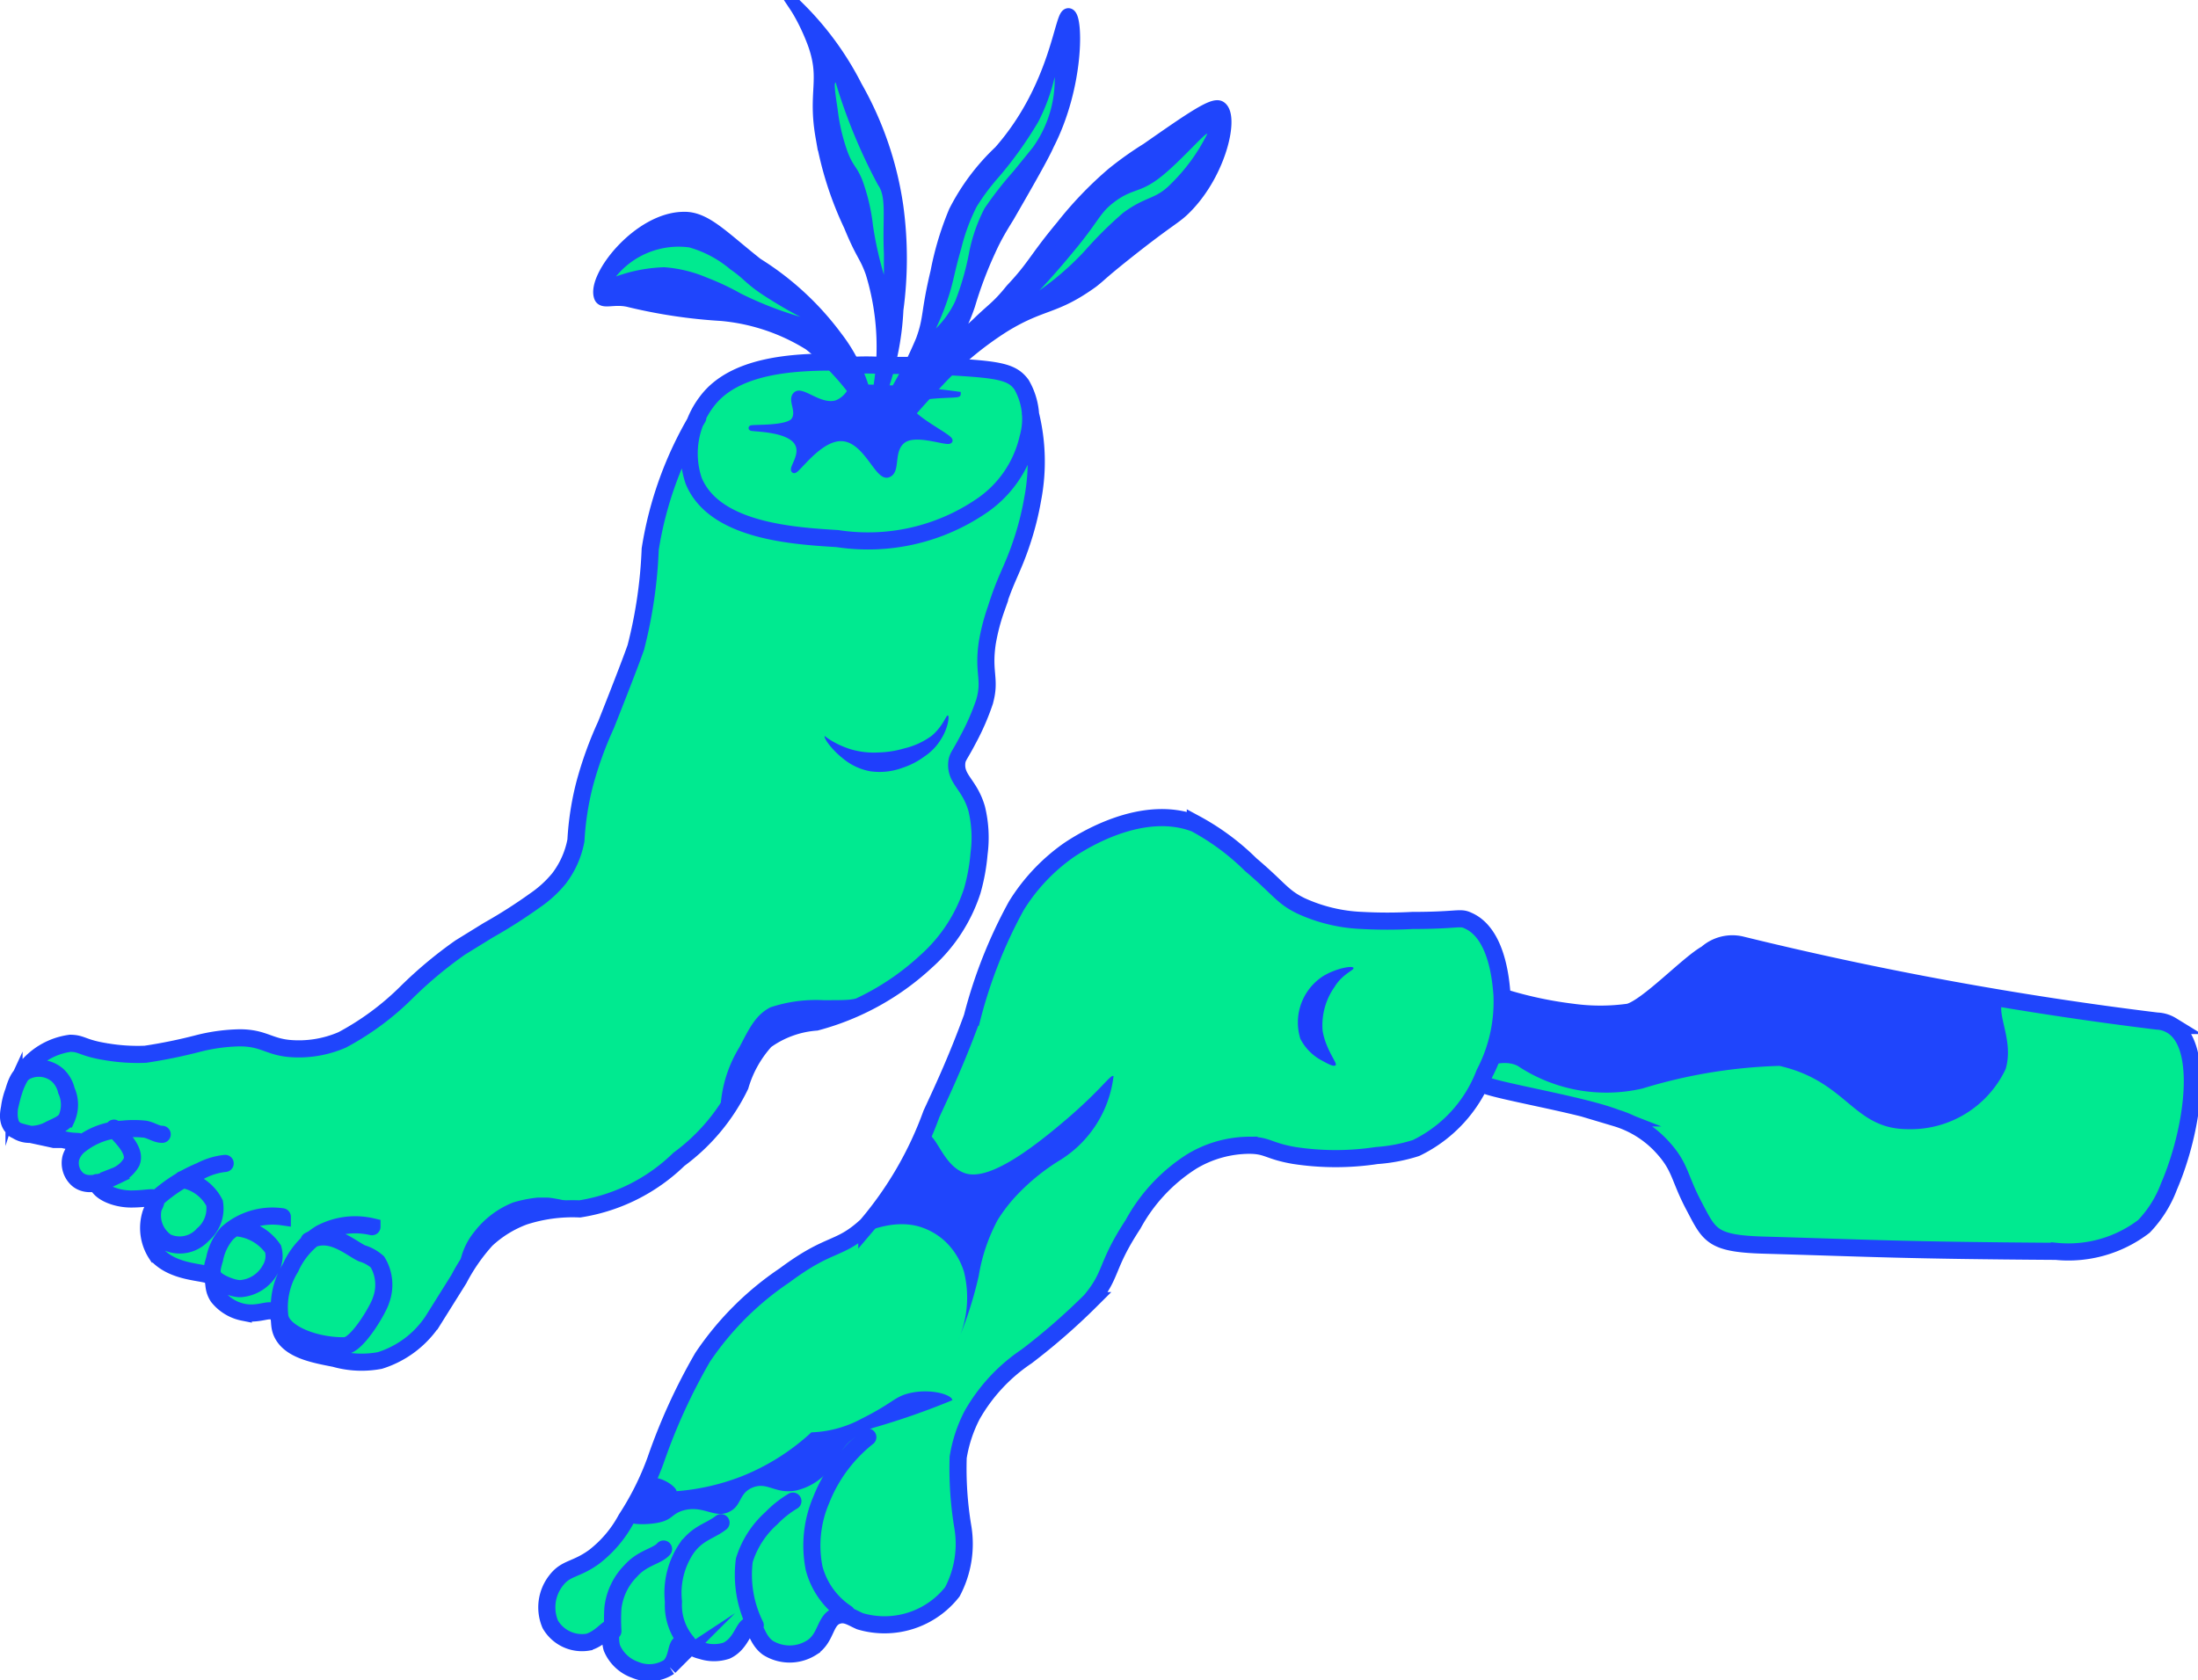 <svg id="nowHereMarker"
    xmlns="http://www.w3.org/2000/svg" viewBox="0 0 64.23 49.1">
    <defs>
        <style>.cls-1{fill:#00ea90;}.cls-2,.cls-3{fill:#1f45fc;}.cls-2,.cls-5,.cls-6{stroke:#1f45fc;stroke-miterlimit:10;}.cls-2,.cls-5{stroke-linecap:round;}.cls-2{stroke-width:0.15px;}.cls-4{fill:#1f3efc;}.cls-5,.cls-6{fill:none;}.cls-5{stroke-width:0.5px;}.cls-6{stroke-width:0.4px;}</style>
    </defs>
    <title>blueLineFeet</title>
    <g id="nowHereMarker-2" data-name="nowHereMarker">
        <path id="left-foot-color" class="cls-1" d="M29.63,11.09c-.24-.2-.78-.24-1.85-.31s-1.08,0-2-.1c-.2,0-.48,0-.89,0a8.37,8.37,0,0,0-1,0,7.14,7.14,0,0,0-1.3.13,3.41,3.41,0,0,0-1.67.74A4.53,4.53,0,0,0,20,12.94a9.82,9.82,0,0,0-.56,1.34,10.67,10.67,0,0,0-.41,1.6c-.19,1.06-.05,1.14-.24,2a10.6,10.6,0,0,1-.48,1.62c-.18.52-.23.56-.62,1.58-.34.86-.51,1.29-.56,1.48-.12.55-.11.93-.32,1.9a2.67,2.67,0,0,1-.2.62,2.75,2.75,0,0,1-.56.78,5.6,5.6,0,0,1-1.3.92c-.89.54-.93.53-1.32.81a11.33,11.33,0,0,0-1,.77c-.36.31-.38.35-.94.85a6.53,6.53,0,0,1-1.21,1,3.59,3.59,0,0,1-.88.35,3.15,3.15,0,0,1-1,.07c-.76-.05-.8-.26-1.44-.31a6.14,6.14,0,0,0-1.48.18c-1.1.19-.94.24-1.27.26-1.13.06-1.55-.51-2.41-.29a1.89,1.89,0,0,0-.81.44,2.44,2.44,0,0,0-.62.91,1.11,1.11,0,0,0-.12.89c.15.31.58.41,1,.49.61.14,1.07,0,1.11.19s-.23.16-.3.42a.62.62,0,0,0,.2.63c.17.12.3,0,.56.12s.19.21.41.35a1.5,1.5,0,0,0,1.11.1c.19-.06.31-.14.35-.1s-.17.23-.29.52a1.19,1.19,0,0,0,0,.94,1.48,1.48,0,0,0,1,.7c.36.09.54,0,.71.19s.06.35.22.61a1.35,1.35,0,0,0,.93.47c.4.06.57-.15.74,0s.09.35.2.61c.24.59,1.22.71,1.7.77a2.9,2.9,0,0,0,1.53-.1c.61-.25.93-.71,1.5-1.54.68-1,.64-1.32,1.24-1.86a3.6,3.6,0,0,1,1.1-.68,5.76,5.76,0,0,1,1.78-.24A5.25,5.25,0,0,0,19.72,34a4.44,4.44,0,0,0,1.82-2.06,3,3,0,0,1,.6-1.24,2.56,2.56,0,0,1,.79-.58,2.38,2.38,0,0,1,.92-.22c.51,0,1.43-.4,3.21-1.77a4.47,4.47,0,0,0,1-1.26,4.72,4.72,0,0,0,.53-1.89,3.27,3.27,0,0,0-.07-1.32c-.21-.74-.59-.84-.58-1.35s.26-.39.58-1.18a5.35,5.35,0,0,0,.3-1.15,9.1,9.1,0,0,0,0-1.16A5.76,5.76,0,0,1,29.4,17a20.7,20.7,0,0,0,.69-2,6.55,6.55,0,0,0,.17-2.12C30.17,12.11,30.1,11.47,29.63,11.09Z"/>
        <path id="right-foot-color" class="cls-1" d="M42.65,26.81c-.32-.12-.4,0-1.37.06a9.36,9.36,0,0,1-1.89-.05,3.83,3.83,0,0,1-1.16-.29,3.56,3.56,0,0,1-.72-.43,8.9,8.9,0,0,1-.95-.86,4.94,4.94,0,0,0-1.4-1.09,3.11,3.11,0,0,0-1.08-.28,3.61,3.61,0,0,0-1.82.39,5.38,5.38,0,0,0-1.47.91,5.75,5.75,0,0,0-.88,1A7.8,7.8,0,0,0,29,27.87c-.32.79-.27.87-.62,1.83-.23.65-.42,1.1-.76,1.89-.17.37-.45,1-1,2.16a6.2,6.2,0,0,1-1,1.73,5.28,5.28,0,0,1-.72.64,7.43,7.43,0,0,1-1.31.68A6.87,6.87,0,0,0,22,38a7.77,7.77,0,0,0-1.14,1.22A8.13,8.13,0,0,0,20,40.68c-.13.27-.14.3-.64,1.52a13.5,13.5,0,0,1-.66,1.52A7.81,7.81,0,0,1,17.89,45a4.2,4.2,0,0,1-1,.79,1.85,1.85,0,0,0-.61.41A1.14,1.14,0,0,0,16,47.21a1.12,1.12,0,0,0,.62.68,1.09,1.09,0,0,0,.58.06,1.14,1.14,0,0,0,.4-.17c.19-.15.24-.32.29-.31s-.1.33,0,.65a1.05,1.05,0,0,0,.52.57,1.07,1.07,0,0,0,.73.16c.06,0,.51,0,.56-.32a1.71,1.71,0,0,1,.26-.65c.12.06.42.44.89.36a1.2,1.2,0,0,0,.75-.38c.18-.21.19-.42.31-.43s.15.14.3.33a1.52,1.52,0,0,0,.61.47,1.05,1.05,0,0,0,.94-.11c.28-.21.32-.38.49-.84,0-.1.33-.19.5-.11a2.73,2.73,0,0,0,1.06.3,2.37,2.37,0,0,0,1.42-.41,2.11,2.11,0,0,0,.76-.79,3,3,0,0,0,.22-1.67c0-.82-.14-.88-.13-1.67a4,4,0,0,1,.17-1.28,3.71,3.71,0,0,1,.56-1A5.67,5.67,0,0,1,30,39.58a8.58,8.58,0,0,0,2-1.82,10.06,10.06,0,0,0,.51-1,6.24,6.24,0,0,1,2-2.65,3.13,3.13,0,0,1,1.64-.55,3.86,3.86,0,0,1,.91.12,12.1,12.1,0,0,0,2.34.21A4.21,4.21,0,0,0,42,33.23a4.28,4.28,0,0,0,1.43-1.86,5.23,5.23,0,0,0,.51-1.8,3.15,3.15,0,0,0-.14-1.44A2.18,2.18,0,0,0,42.65,26.81Z"/>
        <path id="water-color" class="cls-2" d="M24.89,11.31a.79.79,0,0,1-.44.46c-.48.15-1-.41-1.19-.25s.11.48-.06.75-1.25.2-1.25.24,1.18,0,1.37.5c.13.31-.2.68-.12.74s.76-1,1.44-.93,1,1.16,1.31,1.06.06-.71.44-1,1.32.11,1.37,0-1.27-.72-1.2-1.05S28,11.58,28,11.52A22.58,22.58,0,0,0,24.89,11.31Z"/>
        <path id="leaf-color-blue1" class="cls-3" d="M25.35,11.83s0-.13-.29-.81a5.49,5.49,0,0,0-.36-.88,6.92,6.92,0,0,0-.64-.76c-.23-.25-.34-.38-.47-.5a7.44,7.44,0,0,0-.76-.62l-.46-.33c-.13-.1-.39-.29-.71-.55l-.54-.45a4.53,4.53,0,0,0-.41-.3A1.67,1.67,0,0,0,20,6.39a1.69,1.69,0,0,0-.62.13,3.44,3.44,0,0,0-1.45,1.16,2,2,0,0,0-.31.53c-.07.18-.12.31-.06.4s.16.05.49.09l.34.07L19,8.9l1.05.19,1.09.11a6.22,6.22,0,0,1,1.12.21,4.54,4.54,0,0,1,1.13.45,4.67,4.67,0,0,1,1.05.84C25,11.3,25.3,11.86,25.35,11.83Z"/>
        <path id="leaf-color-emerald2" class="cls-3" d="M25.76,11.41A7.51,7.51,0,0,0,26,10.18v0c.13-.71.18-1.38.2-1.61a12,12,0,0,0,.05-1.67A10.21,10.21,0,0,0,26,5a10.3,10.3,0,0,0-.68-1.79,13.41,13.41,0,0,0-1-1.68A6.8,6.8,0,0,0,23.28.2a4.76,4.76,0,0,0,.33.71,4.93,4.93,0,0,1,.36.9,2.59,2.59,0,0,1,0,1A5.84,5.84,0,0,0,24.25,5,8.72,8.72,0,0,0,25,6.73,7.61,7.61,0,0,1,25.53,8a4.16,4.16,0,0,1,.24.87,3.88,3.88,0,0,1,0,.82C25.79,10.78,25.72,11.41,25.76,11.41Z"/>
        <path id="leaf-color-emerald3" class="cls-3" d="M26.12,11.53c-.05,0,.18-.26.43-.7a5.11,5.11,0,0,0,.52-1.25c.1-.37.05-.35.19-1.08a12.23,12.23,0,0,1,.34-1.45,5.89,5.89,0,0,1,.5-1.27A5.79,5.79,0,0,1,28.63,5c.36-.45.6-.67.8-.9a5.72,5.72,0,0,0,1-1.56c.23-.5.42-1.07.48-1.23.19-.58.27-.95.35-.95s.13.55.13.65A5.49,5.49,0,0,1,31,3.29a9.58,9.58,0,0,1-.63,1.37c-.16.32-.37.7-.8,1.44-.3.55-.45.79-.64,1.21-.09.19-.2.43-.32.76s-.14.46-.28.83a6.48,6.48,0,0,1-.32.71,5.29,5.29,0,0,1-.47.72,3.82,3.82,0,0,1-.66.74C26.57,11.33,26.17,11.59,26.12,11.53Z"/>
        <path id="leaf-color-emerald4" class="cls-3" d="M26.39,12.3a6.36,6.36,0,0,1,.68-1.09c.06-.09.27-.38.58-.75s.55-.62.92-1,.54-.46.91-.84c.06-.06.25-.26.75-.88.67-.83.65-.88,1.07-1.37a9.72,9.72,0,0,1,1.07-1.11c.17-.16.47-.38,1.09-.84a16,16,0,0,1,1.35-.92c.2-.17.45-.41.69-.35a.43.43,0,0,1,.26.21.5.5,0,0,1,0,.29,5.88,5.88,0,0,1-.43,1.44,3.36,3.36,0,0,1-.67,1,4.42,4.42,0,0,1-.39.34A7.58,7.58,0,0,1,33.5,7c-.39.27-.36.21-.64.41s-.34.33-.77.68a3.41,3.41,0,0,1-.67.48c-.21.1-.23.08-.7.25a5.59,5.59,0,0,0-.82.35l-.66.43-.6.4c-.28.23-.32.31-.69.62-.2.18-.31.26-.42.35A5.77,5.77,0,0,0,26.39,12.3Z"/>
        <path id="bottle-color" class="cls-3" d="M43.89,29.05c.12-.1.34.05.76.2a5.81,5.81,0,0,0,1.44.24,3.3,3.3,0,0,0,1.44,0,3.35,3.35,0,0,0,.92-.61c.25-.2.47-.4.85-.73a2.25,2.25,0,0,1,.89-.6,1.58,1.58,0,0,1,.42-.06,4.21,4.21,0,0,1,1.76.42c.15.07,1.2.28,3.31.68a43.77,43.77,0,0,0,5,.87s.65.1,2.48.31a.87.87,0,0,1,.41.22A1.56,1.56,0,0,1,64,31.1a7.58,7.58,0,0,1-.5,3.08,3.41,3.41,0,0,1-.89,1.56,3.09,3.09,0,0,1-.7.45,3.24,3.24,0,0,1-1.13.25,9.56,9.56,0,0,1-1.67,0c-.28,0-1.57,0-4.15-.07-1,0-2-.11-3.05-.09A2.55,2.55,0,0,1,50,36a3,3,0,0,1-.7-1.06c-.15-.34-.14-.46-.32-.87a3.39,3.39,0,0,0-.52-.83,2.39,2.39,0,0,0-1.24-.62c-1-.3-2-.52-2.29-.57s-.66-.16-1-.22-.57-.06-.63-.19.13-.31.37-.88a2.42,2.42,0,0,0,.23-.67C44,29.47,43.74,29.18,43.89,29.05Z"/>
        <path id="shadow1" class="cls-3" d="M21.05,32.67a3.76,3.76,0,0,1,.56-2.07c.3-.58.48-.94.9-1.16a4.21,4.21,0,0,1,1.55-.21c.66,0,.7,0,1-.05a3.33,3.33,0,0,0,1.45-.67,11.28,11.28,0,0,1-2,1.19c-.17.08-.53,0-1,.17a5.58,5.58,0,0,0-.78.25,1.76,1.76,0,0,0-.55.43c-.29.36-.25.65-.47,1.2S21.15,32.71,21.05,32.67Z"/>
        <path id="shadow2" class="cls-3" d="M13.41,37.36A2,2,0,0,1,13.86,36,2.67,2.67,0,0,1,15,35.14a3.91,3.91,0,0,1,.7-.14H16c.17,0,1.08.19,1.06.29s-.11,0-.9.06a1.91,1.91,0,0,0-.75.09,5.64,5.64,0,0,0-.57.34,4.7,4.7,0,0,1-.43.21C13.75,36.33,13.48,37.39,13.41,37.36Z"/>
        <path id="shadow3" class="cls-3" d="M18.91,43.28c.19-.27.85.13.86.3a6.67,6.67,0,0,0,1.89-.43,6.59,6.59,0,0,0,2.05-1.29,3.29,3.29,0,0,0,.94-.17,3.25,3.25,0,0,0,.51-.22c.86-.43.94-.6,1.29-.72.66-.21,1.37,0,1.38.17a21.73,21.73,0,0,1-2.32.81,2.08,2.08,0,0,0-.62.35c-.42.35-.38.63-.77,1a1.75,1.75,0,0,1-.86.48c-.61.11-.83-.26-1.26-.09s-.31.56-.73.73-.74-.23-1.33-.05c-.3.1-.29.24-.62.33s-1.15.12-1-.15C18.63,43.82,18.64,43.67,18.91,43.28Z"/>
        <path id="shadow4" class="cls-3" d="M27,33.12c.36-.07.51.91,1.18,1.16s1.87-.62,2.95-1.54,1.32-1.35,1.41-1.29A3.35,3.35,0,0,1,31,33.89a6.2,6.2,0,0,0-1.25,1,4.57,4.57,0,0,0-.6.77,5.26,5.26,0,0,0-.55,1.63,11.57,11.57,0,0,1-.6,1.88,3.11,3.11,0,0,0,.17-2,2.06,2.06,0,0,0-.56-.9,1.93,1.93,0,0,0-.77-.43c-.89-.24-1.7.29-1.75.18s.6-.3,1-1c.18-.31.14-.44.47-1.24C26.8,33.19,26.88,33.14,27,33.12Z"/>
        <path id="shadow5" class="cls-4" d="M24.1,21.51s.28.24.77.39a2.39,2.39,0,0,0,.81.09,2.92,2.92,0,0,0,.75-.12,2.21,2.21,0,0,0,.8-.37c.33-.28.42-.61.47-.59s0,.38-.2.69a1.6,1.6,0,0,1-.49.51,2.24,2.24,0,0,1-.64.33,1.93,1.93,0,0,1-.94.1,1.72,1.72,0,0,1-.78-.36C24.3,21.91,24.06,21.56,24.1,21.51Z"/>
        <path id="shadow6" class="cls-4" d="M39.55,28.29c0-.08-.5,0-.89.24A1.61,1.61,0,0,0,38,30.36a1.48,1.48,0,0,0,.64.64c.13.07.33.19.39.13s-.28-.43-.38-1A1.94,1.94,0,0,1,39,28.84C39.23,28.46,39.58,28.35,39.55,28.29Z"/>
        <path id="leaf-color-emerald4-2" data-name="leaf-color-emerald4" class="cls-1" d="M30.37,8.49s.44-.45,1.1-1.26.67-1,1.07-1.31c.55-.42.75-.27,1.33-.71s1.35-1.34,1.41-1.3a5.41,5.41,0,0,1-1.07,1.47c-.45.46-.71.34-1.39.84A11.66,11.66,0,0,0,31.7,7.33,8.29,8.29,0,0,1,30.37,8.49Z"/>
        <path id="leaf-color-emarald3" class="cls-1" d="M30.82,2.25a5.6,5.6,0,0,1-.48,1.31,11.35,11.35,0,0,1-1.15,1.61,6.31,6.31,0,0,0-.65.87,5.67,5.67,0,0,0-.45,1.22c-.23.79-.22,1-.45,1.64-.11.31-.22.55-.29.7a2.78,2.78,0,0,0,.56-.79,7.92,7.92,0,0,0,.41-1.43,4.77,4.77,0,0,1,.45-1.29A10.66,10.66,0,0,1,29.62,5l.56-.69A3.39,3.39,0,0,0,30.82,2.25Z"/>
        <path id="leaf-color-emerald2-2" data-name="leaf-color-emerald2" class="cls-1" d="M24.42,2.41a16,16,0,0,0,1.24,3c.26.36.12,1,.17,2,0,.49,0,.62,0,.62a10.28,10.28,0,0,1-.32-1.44,5.72,5.72,0,0,0-.32-1.35c-.17-.4-.24-.35-.41-.77a5.54,5.54,0,0,1-.3-1.26C24.41,2.74,24.36,2.42,24.42,2.41Z"/>
        <path id="leaf-color-emerald1" class="cls-1" d="M23.39,9.26s-.39-.19-1-.58-.59-.49-1.05-.81a3.22,3.22,0,0,0-1.2-.64A2.36,2.36,0,0,0,18,8.08a4.55,4.55,0,0,1,1.41-.27,3.89,3.89,0,0,1,1.24.3,7.52,7.52,0,0,1,1,.47A10.41,10.41,0,0,0,23.39,9.26Z"/>
        <path id="liquor-color" class="cls-1" d="M58.61,29.15c-.4.33.27,1.17,0,2.09A3.07,3.07,0,0,1,55.76,33C54.14,33,54,31.61,52,31.15a15.07,15.07,0,0,0-4,.66,4.68,4.68,0,0,1-3.65-.66c-.56-.29-1.56.25-1.09.44a9,9,0,0,0,2.17.53,10.28,10.28,0,0,1,2.84.93,6.6,6.6,0,0,1,.9,1.52l.71,1.3a1.15,1.15,0,0,0,.53.29,17,17,0,0,0,3.53.2c1.6-.2,1.38.15,6.47.1A3.11,3.11,0,0,0,62.17,36a3.69,3.69,0,0,0,1.29-1.85,6.62,6.62,0,0,0,.51-3,1.59,1.59,0,0,0-.27-1,1,1,0,0,0-.58-.42c-1.33-.16-1.73-.11-3-.36C59.15,29.22,58.85,28.94,58.61,29.15Z"/>
        <path id="right-foot-sketch" class="cls-5" d="M30.11,12.09a5.78,5.78,0,0,1,.07,2.48,8.57,8.57,0,0,1-.34,1.33c-.26.77-.45,1-.73,1.89a6,6,0,0,0-.26,1c-.13.89.11,1.05-.08,1.72a7,7,0,0,1-.48,1.1c-.25.48-.31.5-.33.67-.05.5.37.63.58,1.35a3.6,3.6,0,0,1,.07,1.32,5.7,5.7,0,0,1-.2,1.09,4.71,4.71,0,0,1-1.35,2.06,7.59,7.59,0,0,1-3.21,1.77,2.89,2.89,0,0,0-1.48.54,3.36,3.36,0,0,0-.74,1.32,5.81,5.81,0,0,1-1.79,2.15,5.33,5.33,0,0,1-2.9,1.45,4.59,4.59,0,0,0-1.63.22,3.3,3.3,0,0,0-1.1.68,5.5,5.5,0,0,0-.8,1.15l-.77,1.23a2.89,2.89,0,0,1-1.54,1.15,2.88,2.88,0,0,1-1.32-.06c-.62-.12-1.31-.25-1.54-.74-.13-.28,0-.48-.2-.61s-.45.09-.93,0a1.26,1.26,0,0,1-.74-.45c-.19-.29-.06-.48-.22-.61s-1.08-.07-1.58-.64a1.4,1.4,0,0,1-.16-1.19c.08-.22.19-.34.13-.42s-.26,0-.71,0-.94-.2-1-.48M25.76,10.68a7.23,7.23,0,0,0-.89,0m1.08,0,.67,0m.79,0-.24,0m-2.81-.1c-1.16,0-2.91.08-3.71,1.16a2.5,2.5,0,0,0-.38,2.31c.6,1.46,2.87,1.61,4.2,1.69a5.88,5.88,0,0,0,4.19-.94,3.28,3.28,0,0,0,1.38-2,2,2,0,0,0-.19-1.56c-.27-.37-.65-.44-2.07-.52M.33,32.15c-.07.29-.14.54,0,.75a.69.69,0,0,0,.49.25A1.16,1.16,0,0,0,1.47,33c.26-.12.39-.18.47-.3a1,1,0,0,0,0-.83.88.88,0,0,0-.26-.45.84.84,0,0,0-.86-.14C.53,31.39.44,31.72.33,32.15Zm10.54,3.7a2.16,2.16,0,0,0-1.51.2,2.27,2.27,0,0,0-.87,1,2.19,2.19,0,0,0-.31,1.44c.09.47,1,.85,1.89.84.37,0,1-1.1,1.06-1.32a1.29,1.29,0,0,0-.1-1.13,1.18,1.18,0,0,0-.45-.25c-.33-.15-.93-.72-1.55-.37m-.78-.7a2,2,0,0,0-1.61.48,1.61,1.61,0,0,0-.37.76c-.08.27-.11.41,0,.55s.55.32.76.31a1.08,1.08,0,0,0,.86-.55.75.75,0,0,0,.09-.61,1.45,1.45,0,0,0-1.1-.62M6.58,34a2,2,0,0,0-.72.22A4.44,4.44,0,0,0,4.61,35a.94.94,0,0,0,.26,1.3.91.91,0,0,0,1.06-.22,1,1,0,0,0,.34-.92,1.3,1.3,0,0,0-.94-.69m-.59-1.32c-.17,0-.3-.11-.5-.15A3.14,3.14,0,0,0,3.58,33a2.15,2.15,0,0,0-1.23.45.75.75,0,0,0-.28.39.64.64,0,0,0,.2.63c.34.28.89,0,1.1-.1a.94.94,0,0,0,.47-.4c.17-.38-.42-.84-.51-1m-1,.42c0-.06-.15,0-.5-.09l-.25,0C.9,33.15.54,33.09.41,33c-.29-.31-.06-1,0-1.13a2,2,0,0,1,1.64-1.38c.35,0,.36.14,1.07.25a5.43,5.43,0,0,0,1.13.07,14.94,14.94,0,0,0,1.56-.32A5.31,5.31,0,0,1,7,30.33c.69,0,.84.25,1.44.31A3.19,3.19,0,0,0,10,30.39,8,8,0,0,0,11.88,29a12.26,12.26,0,0,1,1.57-1.31l.81-.5a14.84,14.84,0,0,0,1.38-.88,3.33,3.33,0,0,0,.69-.63,2.63,2.63,0,0,0,.5-1.12,8.43,8.43,0,0,1,.25-1.63,11,11,0,0,1,.63-1.75c.52-1.31.78-2,.87-2.26A13.57,13.57,0,0,0,19,16.05a10.74,10.74,0,0,1,1.39-3.84"/>
        <path id="plant-sketch" class="cls-6" d="M28.57,9.48c.46-.45.59-.49,1-1,.66-.7.68-.9,1.48-1.86a10.84,10.84,0,0,1,1.48-1.54,10,10,0,0,1,1-.71c1.29-.9,1.94-1.35,2.12-1.22.36.24,0,1.87-1,2.89-.32.33-.43.31-1.74,1.35-.79.63-.72.61-1,.83-1.11.8-1.44.6-2.57,1.29a9.81,9.81,0,0,0-2.06,1.74c-.6.62-.88,1-.9,1A10.84,10.84,0,0,1,28.57,9.48ZM28.3,8.9a11.67,11.67,0,0,1,.6-1.59c.18-.4.34-.66.55-1,.38-.66,1-1.73,1.16-2.1.88-1.72.84-3.71.62-3.77s-.32,2.09-2,4a6.36,6.36,0,0,0-1.31,1.75,8.85,8.85,0,0,0-.53,1.76c-.29,1.21-.19,1.34-.43,2a12.75,12.75,0,0,1-.88,1.72A5.12,5.12,0,0,0,28.3,8.9Zm-2.62,2.65a8.1,8.1,0,0,0,.52-2.5,11.23,11.23,0,0,0,0-3A9.91,9.91,0,0,0,25,2.54,8.88,8.88,0,0,0,23.28.2s.28.42.52,1.07c.38,1.06,0,1.4.23,2.72a10,10,0,0,0,.82,2.59c.37.9.45.85.64,1.38A7.41,7.41,0,0,1,25.68,11.55Zm-.34.37a4.76,4.76,0,0,0-.92-2.06,8.4,8.4,0,0,0-2.31-2.13c-1-.79-1.5-1.35-2.12-1.34-1.31,0-2.66,1.73-2.43,2.29.07.16.38,0,.8.09a15.29,15.29,0,0,0,2.72.41,5.86,5.86,0,0,1,2.59.87A7.63,7.63,0,0,1,25.34,11.92Z"/>
        <path id="right-foot-sketch-2" data-name="right-foot-sketch" class="cls-5" d="M43.89,29.05a4.5,4.5,0,0,1-.51,2.32,4,4,0,0,1-2,2.18,4.87,4.87,0,0,1-1.15.22,8,8,0,0,1-2.4,0c-.77-.13-.78-.3-1.33-.3a3.29,3.29,0,0,0-1.67.47,5,5,0,0,0-1.72,1.84c-.82,1.25-.59,1.45-1.24,2.23A18.71,18.71,0,0,1,30,39.64a5.09,5.09,0,0,0-1.59,1.71A4.08,4.08,0,0,0,28,42.59a10.4,10.4,0,0,0,.13,2,3,3,0,0,1-.3,1.93,2.52,2.52,0,0,1-2.7.86c-.23-.1-.41-.24-.64-.17-.4.11-.32.65-.77.94a1.2,1.2,0,0,1-1.29,0c-.33-.25-.32-.63-.51-.64s-.24.52-.69.73a1.17,1.17,0,0,1-.73,0c-.34-.08-.44-.27-.6-.21s-.09.44-.34.68a1.06,1.06,0,0,1-1,.09,1.15,1.15,0,0,1-.68-.64c-.08-.29,0-.51-.05-.56s-.29.29-.64.39a1.07,1.07,0,0,1-1.11-.52,1.27,1.27,0,0,1,.17-1.28c.29-.38.57-.3,1.11-.69a3.48,3.48,0,0,0,.94-1.11,8.35,8.35,0,0,0,.86-1.72,17.14,17.14,0,0,1,1.37-3,8.79,8.79,0,0,1,2.4-2.4c1.34-1,1.58-.7,2.4-1.46a10.61,10.61,0,0,0,1.89-3.26c.4-.86.77-1.67,1.19-2.82a14,14,0,0,1,1.29-3.26,5.56,5.56,0,0,1,1.54-1.63c.39-.26,2.14-1.37,3.69-.77a7.06,7.06,0,0,1,1.62,1.2c.84.71.91.93,1.46,1.2a4.71,4.71,0,0,0,1.8.43,13.71,13.71,0,0,0,1.46,0c1.32,0,1.39-.11,1.62,0C43.76,27.27,43.86,28.7,43.89,29.05ZM25.36,42A4.4,4.4,0,0,0,24,43.83a3.39,3.39,0,0,0-.21,2,2.27,2.27,0,0,0,.95,1.32m-1.57-3.28a3,3,0,0,0-.63.5,2.72,2.72,0,0,0-.79,1.23,3.32,3.32,0,0,0,.32,1.9m-1-3c-.32.25-.67.29-1,.74a2.33,2.33,0,0,0-.39,1.57A1.67,1.67,0,0,0,20.08,48m-.69-2.73c-.18.21-.61.25-.95.63A1.84,1.84,0,0,0,17.91,47a5.56,5.56,0,0,0,0,.67m25.39-16c.33.2,2.92.61,3.92,1a3,3,0,0,1,1.28.77c.62.64.54.93,1,1.8s.51,1.11,2.1,1.15c3.12.09,4,.15,8.48.18a3.63,3.63,0,0,0,2.57-.73,3.4,3.4,0,0,0,.73-1.16c.7-1.62,1.07-4.12.08-4.71a.88.88,0,0,0-.43-.13,103.9,103.9,0,0,1-12.16-2.23,1.13,1.13,0,0,0-1,.26c-.53.29-1.72,1.56-2.27,1.71a6,6,0,0,1-1.67,0,11.49,11.49,0,0,1-2-.43"/>
    </g>
</svg>